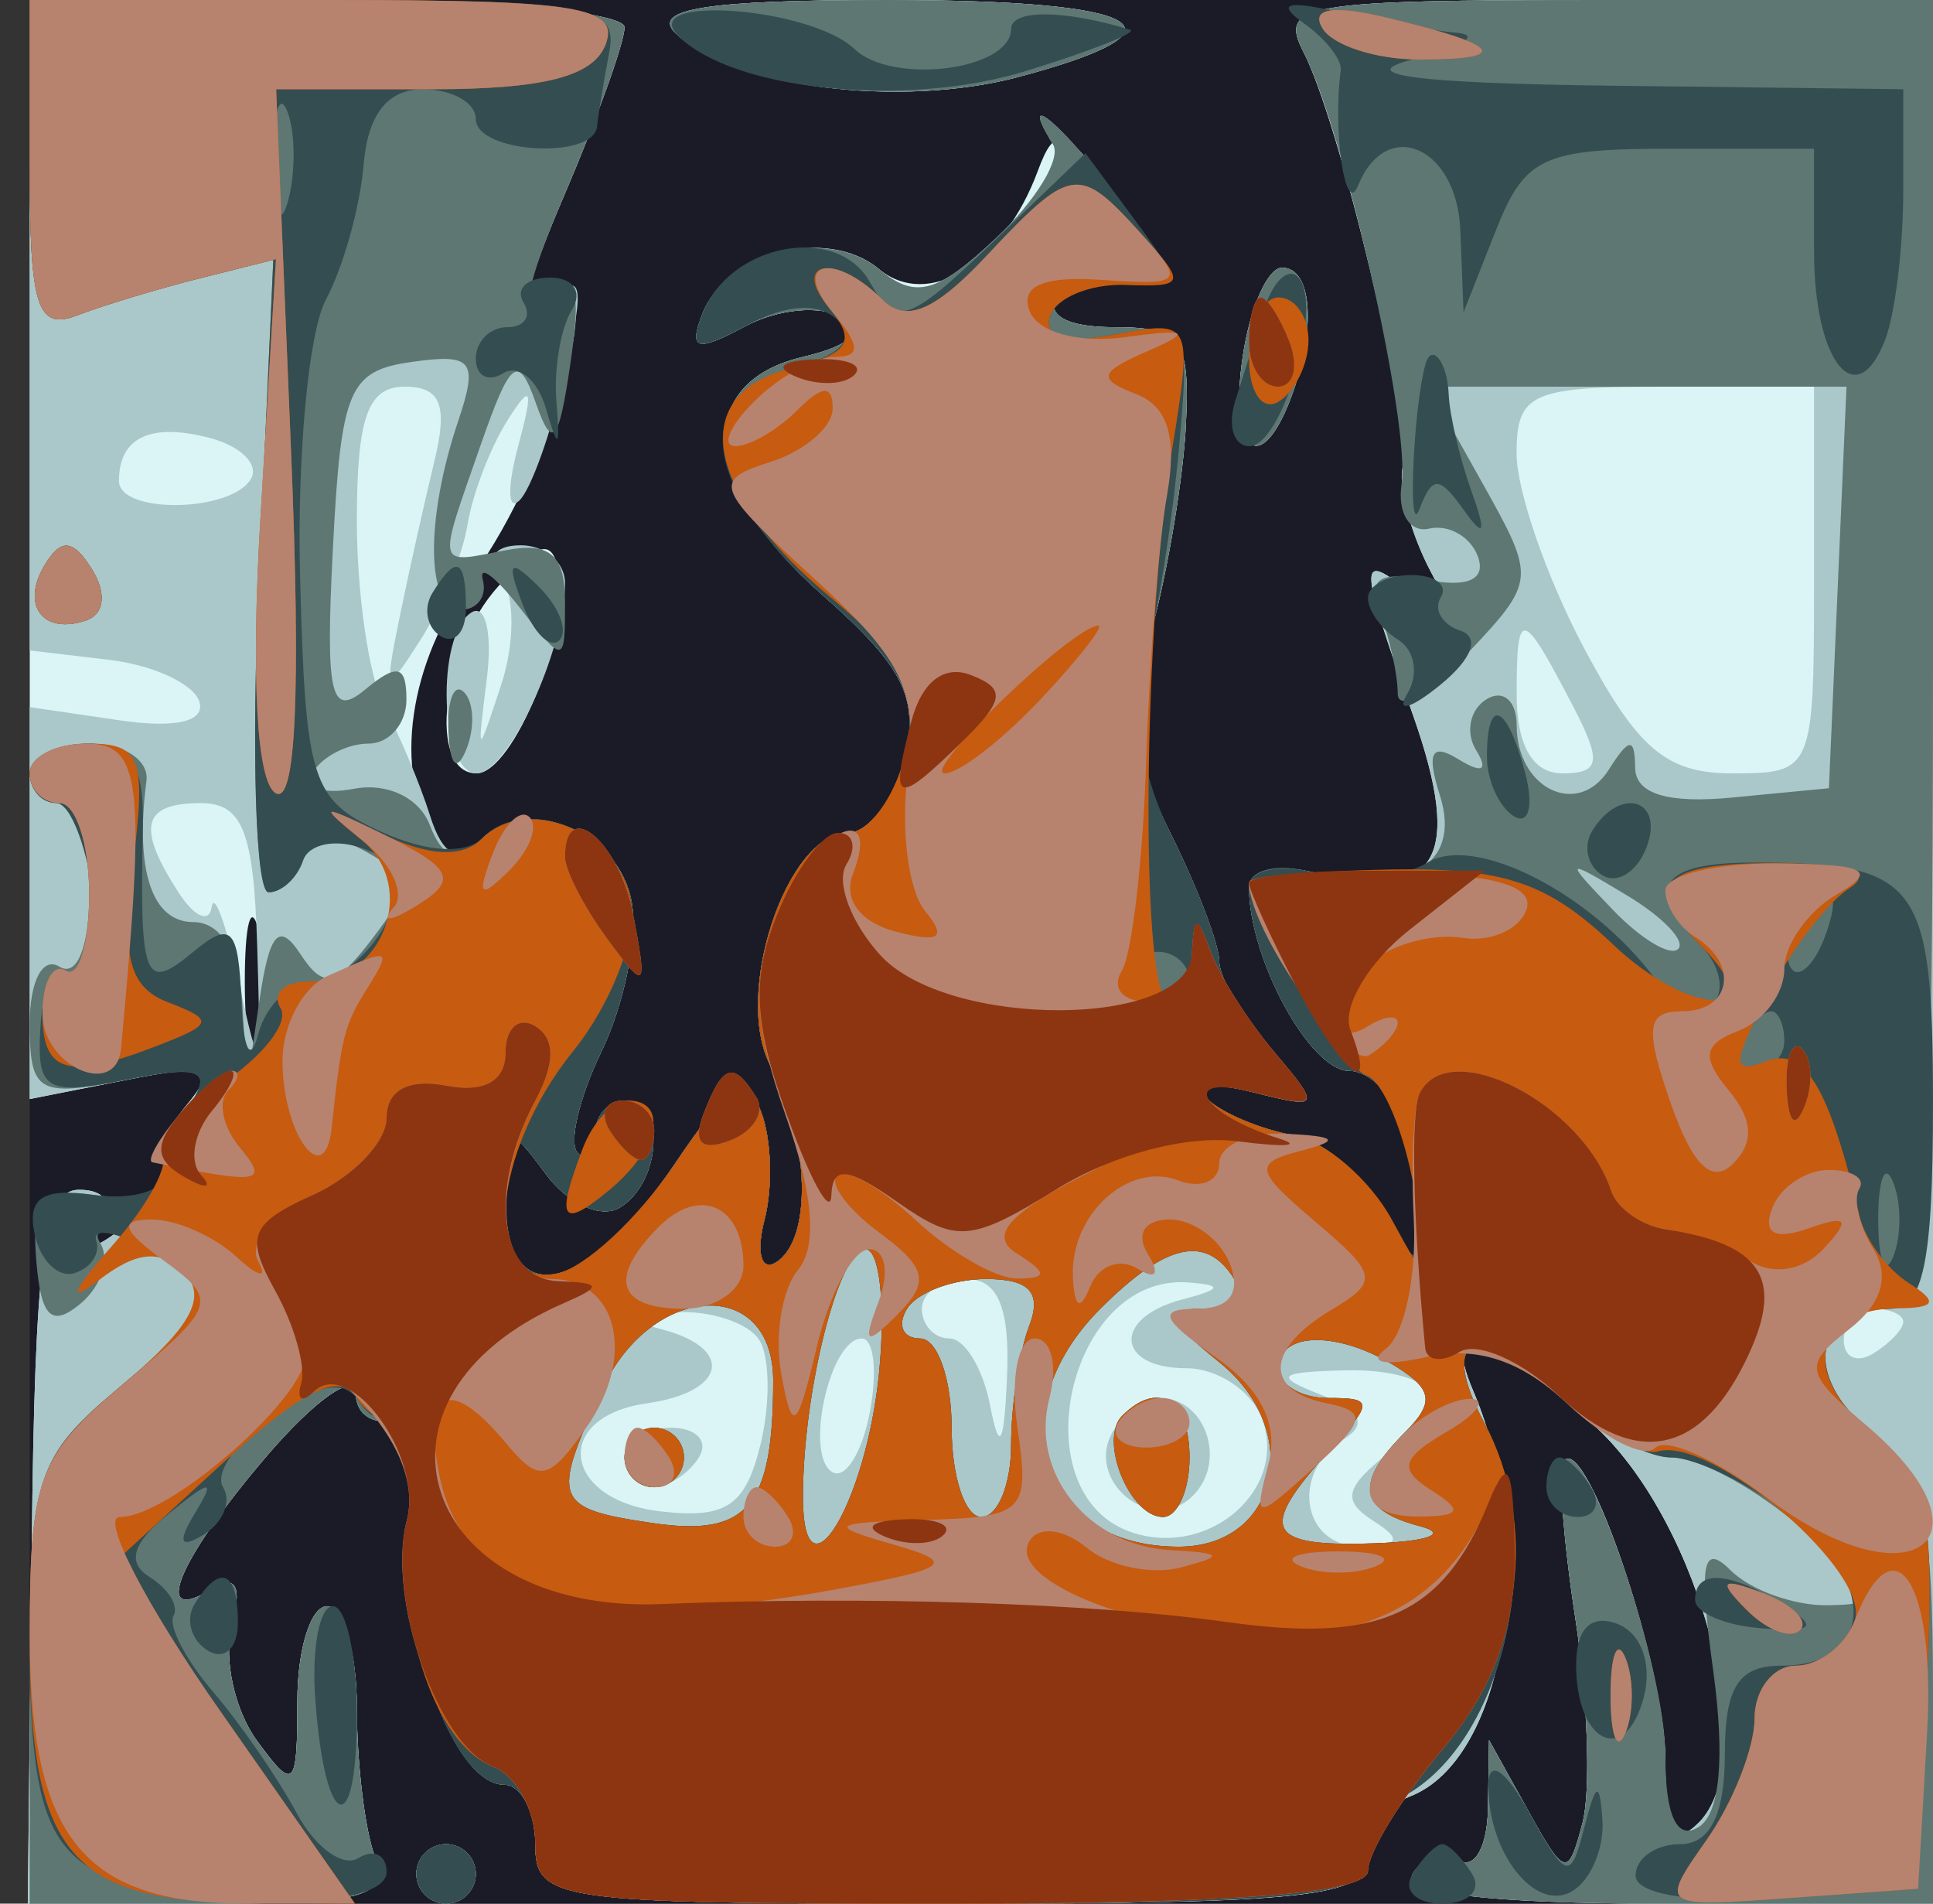 <svg width="65" height="64" viewBox="0 0 65 64" fill="none" xmlns="http://www.w3.org/2000/svg">
<rect x="0" y="0" width="65" height="64" fill="#333333" stroke="none"/>
<path fill-rule="evenodd" clip-rule="evenodd" d="M1 32V64H33H65V32V0H33H1V32Z" fill="#1B1B27"/>
<path fill-rule="evenodd" clip-rule="evenodd" d="M1 18.475V36.95L4.25 36.306C7.068 35.748 7.335 35.864 6.259 37.173C5.576 38.004 5.249 38.916 5.533 39.2C5.816 39.483 5.276 40.342 4.332 41.107C3.197 42.029 2.87 42.077 3.367 41.25C3.831 40.478 3.56 40 2.659 40C1.468 40 1.175 42.208 1.067 52L0.935 64H7.075C12.262 64 13.12 63.755 12.607 62.418C12.273 61.548 12 59.298 12 57.418C12 55.538 11.55 54 11 54C10.45 54 10 55.436 10 57.191C10 60.129 9.892 60.234 8.638 58.52C7.889 57.496 7.51 55.765 7.796 54.673C8.145 53.336 7.937 52.921 7.158 53.403C5.051 54.704 5.955 52.477 8.959 48.962C10.587 47.058 11.937 46.111 11.959 46.857C11.982 47.607 12.631 47.972 13.411 47.672C14.546 47.237 14.651 47.73 13.947 50.183C13.002 53.478 14.996 60 16.949 60C17.527 60 18 60.9 18 62C18 63.905 18.667 64 32 64C43.905 64 46 63.771 46 62.469C46 61.626 46.634 60.694 47.408 60.397C50.646 59.154 51.766 51.968 49.534 46.75C48.415 44.133 50.106 44.64 53.688 47.997C57.214 51.303 59.247 59.153 57.125 61.275C56.292 62.108 56 61.562 56 59.168C56 56.051 53.37 48.271 52.595 49.096C52.386 49.318 52.557 51.708 52.973 54.407C53.39 57.106 53.499 60.199 53.216 61.28C52.732 63.132 52.625 63.108 51.387 60.873L50.071 58.5L50.035 60.809C50.016 62.079 49.581 62.859 49.069 62.543C48.557 62.226 47.856 62.425 47.51 62.984C47.102 63.644 50.059 64 55.941 64H65V32V0H53.965C43.778 0 42.999 0.135 43.833 1.75C45.064 4.137 47.46 14.209 47.16 15.739C47.027 16.42 47.46 17.995 48.122 19.239C49.216 21.29 49.173 21.373 47.664 20.128C45.625 18.446 45.617 18.664 47.519 24.054C49.225 28.89 48.315 30.368 44.258 29.35C42.995 29.033 42 29.243 42 29.826C42 32.227 44.053 36 45.359 36C46.133 36 47.038 37.013 47.37 38.25C48.398 42.089 48.032 43.621 46.71 41.009C46.017 39.639 44.561 38.358 43.475 38.162C42.389 37.966 41.098 37.425 40.606 36.959C40.112 36.491 40.784 36.381 42.106 36.713C44.423 37.295 44.444 37.25 42.75 35.328C41.788 34.236 41 32.885 41 32.325C41 31.765 40.268 29.84 39.374 28.047C38.099 25.491 37.961 24 38.736 21.143C39.28 19.14 39.794 16.038 39.879 14.25C40.014 11.385 39.727 11 37.457 11C35.857 11 35.136 10.588 35.554 9.913C35.923 9.315 37.053 9.042 38.064 9.307C39.732 9.743 39.702 9.516 37.737 6.858C35.812 4.255 35.496 4.131 34.897 5.749C33.739 8.88 31.222 10.429 29.548 9.04C27.817 7.604 24.415 8.476 23.615 10.561C23.152 11.767 23.421 11.845 25.043 10.977C26.142 10.389 27.59 10.247 28.261 10.661C29.067 11.16 28.638 11.613 26.99 12.002C23.276 12.878 23.571 16.416 27.658 20.004C30.38 22.395 30.92 23.47 30.413 25.489C30.067 26.87 29.212 28 28.513 28C26.446 28 24.639 33.458 25.916 35.844C27.236 38.309 27.326 41.68 26.093 42.442C25.595 42.751 25.42 42.109 25.706 41.016C25.992 39.924 25.942 38.292 25.597 37.391C25.09 36.072 24.525 36.409 22.699 39.119C19.718 43.542 17 44.144 17 40.382C17 37.818 17.098 37.751 18.348 39.462C19.09 40.476 20.215 40.985 20.848 40.594C22.262 39.72 22.377 37 21 37C20.45 37 20 37.525 20 38.167C20 38.808 19.742 39.075 19.426 38.76C19.111 38.444 19.471 36.907 20.228 35.343C20.984 33.779 21.442 31.533 21.245 30.352C20.853 27.994 17.734 26.666 16.197 28.203C15.569 28.831 15.008 28.822 14.609 28.176C13.214 25.919 13.736 22.275 15.87 19.39C18.642 15.64 20.646 8.219 18.378 10.101C17.376 10.933 17.554 9.873 18.974 6.561C20.088 3.961 21 1.421 21 0.917C21 0.413 16.5 0 11 0H1V18.475ZM22.707 1.107C24.522 2.922 30.24 3.655 34.25 2.586C40.286 0.978 38.604 0 29.8 0C23.803 0 21.898 0.298 22.707 1.107ZM41.787 12C41.321 15.17 42.367 16.093 43.393 13.418C44.272 11.127 44.138 9 43.113 9C42.626 9 42.029 10.35 41.787 12ZM16.75 19.718C14.85 21.823 14.368 26 16.025 26C17.257 26 19.198 21.24 18.79 19.218C18.563 18.09 18.122 18.198 16.75 19.718ZM8.689 34.75C8.438 35.712 8.232 34.925 8.232 33C8.232 31.075 8.438 30.288 8.689 31.25C8.941 32.212 8.941 33.788 8.689 34.75ZM14 63C14 63.55 14.45 64 15 64C15.55 64 16 63.55 16 63C16 62.45 15.55 62 15 62C14.45 62 14 62.45 14 63Z" fill="#DBF5F6"/>
<path fill-rule="evenodd" clip-rule="evenodd" d="M1 10.934V21.867L3.673 22.184C5.143 22.358 6.505 22.986 6.7 23.581C6.921 24.256 5.918 24.495 4.027 24.217L1 23.773V30.362V36.95L4.25 36.306C7.068 35.748 7.335 35.864 6.259 37.173C5.576 38.004 5.249 38.916 5.533 39.2C5.816 39.483 5.276 40.342 4.332 41.107C3.197 42.029 2.87 42.077 3.367 41.25C3.831 40.478 3.56 40 2.659 40C1.468 40 1.175 42.208 1.067 52L0.935 64H7.075C12.262 64 13.12 63.755 12.607 62.418C12.273 61.548 12 59.298 12 57.418C12 55.538 11.55 54 11 54C10.45 54 10 55.436 10 57.191C10 60.129 9.892 60.234 8.638 58.52C7.889 57.496 7.51 55.765 7.796 54.673C8.145 53.336 7.937 52.921 7.158 53.403C5.051 54.704 5.955 52.477 8.959 48.962C10.587 47.058 11.937 46.111 11.959 46.857C11.982 47.607 12.631 47.972 13.411 47.672C14.546 47.237 14.651 47.73 13.947 50.183C13.002 53.478 14.996 60 16.949 60C17.527 60 18 60.9 18 62C18 63.905 18.667 64 32 64C43.905 64 46 63.771 46 62.469C46 61.626 46.634 60.694 47.408 60.397C50.646 59.154 51.766 51.968 49.534 46.75C48.415 44.133 50.106 44.64 53.688 47.997C57.214 51.303 59.247 59.153 57.125 61.275C56.292 62.108 56 61.562 56 59.168C56 56.051 53.37 48.271 52.595 49.096C52.386 49.318 52.557 51.708 52.973 54.407C53.39 57.106 53.499 60.199 53.216 61.28C52.732 63.132 52.625 63.108 51.387 60.873L50.071 58.5L50.035 60.809C50.016 62.079 49.581 62.859 49.069 62.543C48.557 62.226 47.856 62.425 47.51 62.984C47.102 63.644 50.059 64 55.941 64H65V32V0H53.965C43.778 0 42.999 0.135 43.833 1.75C45.064 4.137 47.46 14.209 47.16 15.739C47.027 16.42 47.46 17.995 48.122 19.239C49.216 21.29 49.173 21.373 47.664 20.128C45.625 18.446 45.617 18.664 47.519 24.054C49.225 28.89 48.315 30.368 44.258 29.35C42.995 29.033 42 29.243 42 29.826C42 32.227 44.053 36 45.359 36C46.133 36 47.038 37.013 47.37 38.25C48.398 42.089 48.032 43.621 46.71 41.009C46.017 39.639 44.561 38.358 43.475 38.162C42.389 37.966 41.098 37.425 40.606 36.959C40.112 36.491 40.784 36.381 42.106 36.713C44.423 37.295 44.444 37.25 42.75 35.328C41.788 34.236 41 32.885 41 32.325C41 31.765 40.268 29.84 39.374 28.047C38.099 25.491 37.961 24 38.736 21.143C39.28 19.14 39.794 16.038 39.879 14.25C40.014 11.385 39.727 11 37.457 11C35.857 11 35.136 10.588 35.554 9.913C35.923 9.315 37.053 9.042 38.064 9.307C39.74 9.745 39.714 9.532 37.763 6.894C35.812 4.254 34.148 2.813 35.41 4.855C35.701 5.325 34.84 6.741 33.498 8.001C31.513 9.867 30.783 10.065 29.577 9.064C27.822 7.607 24.421 8.461 23.615 10.561C23.152 11.767 23.421 11.845 25.043 10.977C26.142 10.389 27.59 10.247 28.261 10.661C29.067 11.16 28.638 11.613 26.99 12.002C23.276 12.878 23.571 16.416 27.658 20.004C30.38 22.395 30.92 23.47 30.413 25.489C30.067 26.87 29.212 28 28.513 28C26.446 28 24.639 33.458 25.916 35.844C27.236 38.309 27.326 41.68 26.093 42.442C25.595 42.751 25.42 42.109 25.706 41.016C25.992 39.924 25.942 38.292 25.597 37.391C25.09 36.072 24.525 36.409 22.699 39.119C19.718 43.542 17 44.144 17 40.382C17 37.818 17.098 37.751 18.348 39.462C19.09 40.476 20.215 40.985 20.848 40.594C22.262 39.72 22.377 37 21 37C20.45 37 20 37.525 20 38.167C20 38.808 19.742 39.075 19.426 38.76C19.111 38.444 19.471 36.907 20.228 35.343C20.984 33.779 21.442 31.533 21.245 30.352C20.843 27.938 17.721 26.679 16.117 28.283C15.382 29.018 14.883 28.758 14.46 27.417C14.127 26.363 13.437 24.719 12.927 23.764C12.417 22.809 12 19.996 12 17.514C12 14.033 12.368 13 13.608 13C14.82 13 15.067 13.617 14.608 15.5C14.274 16.875 13.747 19.237 13.437 20.75C12.917 23.29 12.971 23.347 14.147 21.5C14.848 20.4 15.556 18.664 15.72 17.643C15.885 16.622 16.487 15.047 17.058 14.143C17.874 12.851 17.952 13.034 17.424 15C17.054 16.375 17.072 17.198 17.463 16.829C17.855 16.46 18.543 14.528 18.992 12.536C19.687 9.454 19.595 9.091 18.378 10.101C17.376 10.933 17.554 9.873 18.974 6.561C20.088 3.961 21 1.421 21 0.917C21 0.413 16.5 0 11 0H1V10.934ZM22.707 1.107C24.522 2.922 30.24 3.655 34.25 2.586C40.286 0.978 38.604 0 29.8 0C23.803 0 21.898 0.298 22.707 1.107ZM41.787 12C41.321 15.17 42.367 16.093 43.393 13.418C44.272 11.127 44.138 9 43.113 9C42.626 9 42.029 10.35 41.787 12ZM61 19.5C61 25.925 60.968 26 58.248 26C56.031 26 55.06 25.175 53.246 21.75C52.007 19.413 50.996 16.488 50.997 15.25C51 13.217 51.482 13 56 13H61V19.5ZM8.43 16.114C7.736 17.237 4 17.282 4 16.167C4 14.706 5.06 14.203 7.047 14.722C8.109 15 8.731 15.626 8.43 16.114ZM16.857 19.417C17.311 20.012 17.312 21.625 16.86 23C16.04 25.491 16.038 25.49 16.374 22.78C16.559 21.284 16.326 20.298 15.856 20.589C14.643 21.338 14.789 26 16.025 26C17.077 26 19 21.865 19 19.602C19 18.904 18.332 18.333 17.516 18.333C16.609 18.333 16.353 18.755 16.857 19.417ZM52.9 23.75C53.87 25.615 53.807 26 52.535 26C51.539 26 51 25.064 51 23.333C51 20.402 51.178 20.441 52.9 23.75ZM8.647 31.751C8.784 36.188 8.743 36.27 8.028 33C7.608 31.075 7.197 29.95 7.116 30.5C7.036 31.05 6.533 30.825 6 30C4.581 27.804 4.782 27 6.75 27.001C8.15 27.001 8.529 27.951 8.647 31.751ZM33.864 46.25C33.765 48.6 33.608 48.877 33.294 47.25C33.056 46.013 32.442 45 31.93 45C31.419 45 31 44.55 31 44C31 43.45 31.675 43 32.5 43C33.554 43 33.959 43.967 33.864 46.25ZM39.75 43.689C37.407 44.301 37.513 46 39.893 46C40.934 46 42.076 46.755 42.43 47.678C43.331 50.027 40.717 52.362 38.112 51.535C34.254 50.311 35.892 42.812 39.95 43.116C41.14 43.205 41.094 43.338 39.75 43.689ZM25.535 45.057C25.894 45.638 25.905 47.241 25.559 48.62C25.052 50.64 24.404 51.065 22.215 50.813C18.903 50.431 18.545 47.636 21.75 47.18C24.425 46.801 24.719 45.335 22.25 44.689C20.899 44.336 20.999 44.206 22.691 44.116C23.896 44.052 25.176 44.476 25.535 45.057ZM64 44.441C64 44.684 63.55 45.16 63 45.5C62.45 45.84 62 45.641 62 45.059C62 44.477 62.45 44 63 44C63.55 44 64 44.198 64 44.441ZM29.247 47.488C28.985 48.857 28.415 49.756 27.98 49.487C27.037 48.905 27.906 45 28.978 45C29.388 45 29.509 46.12 29.247 47.488ZM48 46.878C48 47.36 47.304 48.333 46.453 49.039C45.217 50.065 45.166 50.489 46.203 51.146C47.168 51.759 47.052 51.973 45.75 51.985C43.773 52.002 43.38 49.502 45.184 48.387C45.997 47.884 45.763 47.418 44.434 46.898C42.811 46.262 42.942 46.129 45.25 46.07C46.763 46.032 48 46.395 48 46.878ZM37.446 48.087C36.416 49.755 38.733 51.667 40.113 50.287C41.267 49.133 40.545 47 39 47C38.515 47 37.816 47.489 37.446 48.087ZM21 49C21 49.55 21.423 50 21.941 50C22.459 50 23.16 49.55 23.5 49C23.84 48.45 23.416 48 22.559 48C21.702 48 21 48.45 21 49ZM14 63C14 63.55 14.45 64 15 64C15.55 64 16 63.55 16 63C16 62.45 15.55 62 15 62C14.45 62 14 62.45 14 63Z" fill="#AAC8CA"/>
<path fill-rule="evenodd" clip-rule="evenodd" d="M1 5.607C1 10.325 1.252 11.117 2.593 10.603C3.469 10.267 5.312 9.709 6.688 9.364L9.19 8.736L8.71 19.368C8.447 25.216 8.591 30 9.032 30C9.473 30 10.007 29.478 10.22 28.84C10.483 28.05 11.151 27.985 12.313 28.636C13.842 29.491 13.864 29.795 12.529 31.545C11.285 33.177 10.883 33.264 10.102 32.076C9.388 30.989 9.064 31.344 8.733 33.576L8.3 36.5L8.15 33.75C8.057 32.039 7.433 31 6.5 31C5.109 31 4.534 29.266 4.925 26.25C5.015 25.563 4.168 25 3.044 25C1.92 25 1 25.45 1 26C1 26.55 1.45 27 2 27C2.55 27 3 28.377 3 30.059C3 31.844 2.583 32.861 2 32.5C1.434 32.15 1 32.981 1 34.416C1 36.726 1.279 36.894 4.155 36.319C6.712 35.808 7.142 35.955 6.421 37.094C5.931 37.867 5.519 38.95 5.504 39.5C5.49 40.05 4.473 40.36 3.245 40.188C1.403 39.931 1.049 40.316 1.22 42.383C1.378 44.292 1.731 44.638 2.703 43.832C3.404 43.25 3.704 42.329 3.368 41.787C3.033 41.244 3.713 41.311 4.879 41.935C7.618 43.401 7.572 43.648 4 46.653C1.164 49.04 1 49.582 1 56.589V64H7.107C12.265 64 13.12 63.754 12.607 62.418C12.273 61.548 12 59.298 12 57.418C12 55.538 11.55 54 11 54C10.45 54 10 55.436 10 57.191C10 60.129 9.892 60.234 8.638 58.52C7.889 57.496 7.51 55.765 7.796 54.673C8.145 53.336 7.937 52.921 7.158 53.403C5.051 54.704 5.955 52.477 8.959 48.962C10.587 47.058 11.937 46.111 11.959 46.857C11.982 47.607 12.631 47.972 13.411 47.672C14.546 47.237 14.651 47.73 13.947 50.183C13.002 53.478 14.996 60 16.949 60C17.527 60 18 60.9 18 62C18 63.905 18.667 64 32 64C43.565 64 46 63.748 46 62.55C46 61.752 46.609 60.74 47.354 60.3C50.684 58.333 52.031 51.794 49.919 47.849C48.336 44.89 49.657 44.329 52.318 46.829C53.589 48.023 55.362 49 56.259 49C57.155 49 59.151 50.111 60.694 51.468C63.252 53.719 63.319 53.94 61.45 53.968C60.323 53.986 58.856 53.456 58.19 52.79C57.244 51.844 57.117 52.578 57.608 56.159C58.011 59.096 57.835 60.984 57.118 61.427C56.386 61.879 56 61.05 56 59.027C56 56.015 53.351 48.291 52.595 49.096C52.386 49.318 52.557 51.708 52.973 54.407C53.39 57.106 53.499 60.199 53.216 61.28C52.732 63.132 52.625 63.108 51.387 60.873L50.071 58.5L50.035 60.809C50.016 62.079 49.581 62.859 49.069 62.543C48.557 62.226 47.856 62.425 47.51 62.984C47.102 63.644 50.059 64 55.941 64H65V56.91C65 50.853 64.686 49.566 62.841 48.072C60.606 46.262 61.005 44 63.559 44C64.77 44 65 40.488 65 22V0H53.965C43.778 0 42.999 0.135 43.833 1.75C45.189 4.379 47.431 14.251 47.131 16.272C46.985 17.247 47.403 17.922 48.058 17.772C48.714 17.622 49.45 18.043 49.694 18.706C49.979 19.481 49.366 19.763 47.977 19.496C46.354 19.183 45.964 19.463 46.408 20.622C46.734 21.47 47 22.68 47 23.311C47 23.942 48.051 23.342 49.336 21.979C51.646 19.527 51.652 19.465 49.853 16.25L48.034 13H55.063H62.091L61.796 19.75L61.5 26.5L58.25 26.813C56.079 27.023 54.995 26.691 54.985 25.813C54.973 24.777 54.785 24.791 54.096 25.878C53.061 27.513 51 26.518 51 24.382C51 23.557 50.543 23.165 49.984 23.51C49.425 23.856 49.269 24.627 49.638 25.224C50.059 25.904 49.839 26.018 49.047 25.529C48.13 24.963 47.96 25.298 48.423 26.756C49.157 29.069 47.317 30.157 44.096 29.315C42.943 29.013 42 29.24 42 29.818C42 32.226 44.051 36 45.359 36C46.133 36 47.038 37.013 47.37 38.25C48.398 42.089 48.032 43.621 46.71 41.009C46.017 39.639 44.561 38.358 43.475 38.162C42.389 37.966 41.098 37.425 40.606 36.959C40.112 36.491 40.784 36.381 42.106 36.713C44.423 37.295 44.444 37.25 42.75 35.328C41.788 34.236 41 32.885 41 32.325C41 31.765 40.268 29.84 39.374 28.047C38.099 25.491 37.961 24 38.736 21.143C39.28 19.14 39.794 16.038 39.879 14.25C40.014 11.385 39.727 11 37.457 11C35.857 11 35.136 10.588 35.554 9.913C35.923 9.315 37.053 9.042 38.064 9.307C39.74 9.745 39.714 9.532 37.763 6.894C35.812 4.254 34.148 2.813 35.41 4.855C35.701 5.325 34.84 6.741 33.498 8.001C31.513 9.867 30.783 10.065 29.577 9.064C27.822 7.607 24.421 8.461 23.615 10.561C23.152 11.767 23.421 11.845 25.043 10.977C26.142 10.389 27.59 10.247 28.261 10.661C29.067 11.16 28.638 11.613 26.99 12.002C23.276 12.878 23.571 16.416 27.658 20.004C30.38 22.395 30.92 23.47 30.413 25.489C30.067 26.87 29.212 28 28.513 28C26.446 28 24.639 33.458 25.916 35.844C27.236 38.309 27.326 41.68 26.093 42.442C25.595 42.751 25.42 42.109 25.706 41.016C25.992 39.924 25.942 38.292 25.597 37.391C25.09 36.072 24.525 36.409 22.699 39.119C19.718 43.542 17 44.144 17 40.382C17 37.818 17.098 37.751 18.348 39.462C19.09 40.476 20.215 40.985 20.848 40.594C22.262 39.72 22.377 37 21 37C20.45 37 20 37.525 20 38.167C20 38.808 19.742 39.075 19.426 38.76C19.111 38.444 19.471 36.907 20.228 35.343C20.984 33.779 21.442 31.533 21.245 30.352C20.843 27.938 17.721 26.679 16.117 28.283C15.382 29.018 14.882 28.855 14.454 27.74C14.1 26.818 13.02 26.304 11.894 26.52C10.823 26.727 10.21 26.469 10.532 25.948C10.854 25.426 11.691 25 12.392 25C13.093 25 13.667 24.332 13.667 23.516C13.667 22.363 13.357 22.289 12.278 23.184C11.116 24.149 10.94 23.374 11.195 18.418C11.47 13.077 11.729 12.468 13.843 12.168C15.899 11.877 16.091 12.122 15.403 14.168C14.286 17.493 14.332 20.5 15.5 20.5C16.05 20.5 16.381 20.05 16.236 19.5C16.09 18.95 16.653 19.374 17.486 20.441C18.971 22.346 19 22.342 19 20.249C19 18.653 18.495 18.212 17 18.5C14.644 18.954 14.695 19.172 16.167 14.95C17.168 12.078 17.431 11.879 18.017 13.549C18.573 15.134 18.788 14.896 19.173 12.272C19.558 9.65 19.395 9.258 18.297 10.169C17.435 10.884 17.68 9.58 18.974 6.561C20.088 3.961 21 1.421 21 0.917C21 0.413 16.5 0 11 0H1V5.607ZM22.707 1.107C24.522 2.922 30.24 3.655 34.25 2.586C40.286 0.978 38.604 0 29.8 0C23.803 0 21.898 0.298 22.707 1.107ZM41.787 12C41.321 15.17 42.367 16.093 43.393 13.418C44.272 11.127 44.138 9 43.113 9C42.626 9 42.029 10.35 41.787 12ZM1.525 18.96C0.677 20.332 1.428 21.362 2.905 20.854C3.511 20.646 3.588 19.94 3.093 19.143C2.468 18.137 2.063 18.09 1.525 18.96ZM15.079 24.583C15.127 25.748 15.364 25.985 15.683 25.188C15.972 24.466 15.936 23.603 15.604 23.271C15.272 22.939 15.036 23.529 15.079 24.583ZM56.431 31.903C56.168 32.166 55.176 31.57 54.226 30.579C52.577 28.857 52.598 28.835 54.705 30.1C55.917 30.829 56.694 31.64 56.431 31.903ZM29.564 46.116C29.138 50.542 27 54.051 27 50.325C27 46.779 28.209 42 29.105 42C29.576 42 29.782 43.852 29.564 46.116ZM41.5 43C41.84 43.55 41.367 44 40.448 44C39.097 44 39.206 44.346 41.016 45.812C43.863 48.117 42.994 52 39.633 52C34.995 52 33.511 47.489 37 44C39.212 41.788 40.565 41.487 41.5 43ZM34.607 44.582C34.273 45.452 34 47.252 34 48.582C34 49.912 33.55 51 33 51C32.45 51 32 49.65 32 48C32 46.35 31.523 45 30.941 45C30.359 45 30.16 44.55 30.5 44C30.84 43.45 32.04 43 33.166 43C34.623 43 35.039 43.457 34.607 44.582ZM26 46.418C26 50.65 25.137 51.674 21.962 51.208C18.614 50.716 18.512 50.449 20.25 46.707C21.921 43.109 26 42.904 26 46.418ZM46.992 45.974C48.18 46.725 48.23 47.17 47.242 48.158C45.538 49.862 45.685 50.771 47.75 51.311C48.712 51.562 48.038 51.82 46.25 51.884C42.579 52.015 42.283 51.449 44.655 48.829C46.195 47.127 46.195 47 44.655 47C43.745 47 43 46.55 43 46C43 44.746 45.029 44.733 46.992 45.974ZM37.736 47.598C36.934 48.399 37.983 51 39.107 51C39.598 51 40 50.1 40 49C40 47.051 38.939 46.394 37.736 47.598ZM21 49C21 49.55 21.45 50 22 50C22.55 50 23 49.55 23 49C23 48.45 22.55 48 22 48C21.45 48 21 48.45 21 49ZM14 63C14 63.55 14.45 64 15 64C15.55 64 16 63.55 16 63C16 62.45 15.55 62 15 62C14.45 62 14 62.45 14 63Z" fill="#5E7773"/>
<path fill-rule="evenodd" clip-rule="evenodd" d="M1 5.607C1 10.325 1.252 11.117 2.593 10.603C3.469 10.267 5.312 9.709 6.688 9.364L9.19 8.736L8.71 19.368C8.447 25.216 8.591 30 9.032 30C9.473 30 9.992 29.524 10.186 28.943C10.38 28.361 11.309 28.181 12.251 28.543C13.587 29.056 13.74 29.617 12.947 31.1C12.387 32.145 11.303 33 10.538 33C9.773 33 8.941 33.788 8.689 34.75C8.42 35.779 8.184 35.316 8.116 33.628C8.018 31.192 7.772 30.945 6.5 32C4.852 33.368 4.697 32.978 4.804 27.75C4.847 25.68 4.383 25 2.93 25C1.869 25 1 25.45 1 26C1 26.55 1.401 27 1.891 27C2.38 27 2.962 28.553 3.184 30.451C3.455 32.77 3.245 33.618 2.543 33.037C1.873 32.481 1.449 33.018 1.359 34.539C1.232 36.663 1.531 36.844 4.264 36.297C6.723 35.805 7.139 35.959 6.421 37.094C5.931 37.867 5.519 38.95 5.504 39.5C5.49 40.05 4.431 40.352 3.151 40.172C1.434 39.93 0.912 40.272 1.162 41.475C1.348 42.372 1.95 42.969 2.5 42.803C3.05 42.636 3.381 42.143 3.236 41.707C3.09 41.271 3.878 41.399 4.986 41.992C7.609 43.396 7.552 43.665 4 46.653C1.275 48.946 1 49.733 1 55.229C1 59.819 1.423 61.6 2.75 62.608C4.836 64.191 13 64.457 13 62.941C13 62.359 12.573 62.146 12.05 62.469C11.528 62.792 10.593 62.108 9.973 60.949C9.352 59.79 8.092 57.963 7.172 56.888C6.253 55.814 5.651 54.663 5.835 54.329C6.02 53.996 5.661 53.409 5.038 53.024C4.257 52.541 4.445 51.886 5.645 50.912C7.127 49.708 7.259 49.707 6.537 50.905C5.959 51.865 6.061 52.08 6.862 51.585C7.506 51.187 7.793 50.474 7.5 49.999C7.206 49.525 7.964 48.438 9.184 47.584C10.741 46.493 11.606 46.362 12.089 47.144C12.467 47.756 13.248 47.965 13.824 47.609C14.539 47.167 14.586 47.956 13.972 50.099C13.003 53.477 14.964 60 16.949 60C17.527 60 18 60.9 18 62C18 63.905 18.667 64 32 64C43.565 64 46 63.748 46 62.55C46 61.752 46.609 60.74 47.354 60.3C50.684 58.333 52.031 51.794 49.919 47.849C48.336 44.89 49.657 44.329 52.318 46.829C53.589 48.023 55.327 49 56.18 49C57.032 49 58.895 49.917 60.32 51.037C63.174 53.282 62.94 56 59.893 56C58.456 56 58 56.723 58 59C58 61 57.5 62 56.5 62C55.675 62 55 62.475 55 63.055C55 63.689 56.893 63.988 59.75 63.805L64.5 63.5L64.797 56.698C65.059 50.693 64.835 49.687 62.888 48.11C60.612 46.267 60.982 44 63.559 44C64.674 44 65 42.442 65 37.107C65 29.627 64.53 29 58.918 29C55.807 29 55.267 29.867 57.183 31.783C57.834 32.434 58.022 33.311 57.602 33.732C57.181 34.153 56.311 33.789 55.668 32.923C53.525 30.037 49.584 28.021 47.999 29.001C47.184 29.505 45.5 29.662 44.258 29.35C42.995 29.033 42 29.243 42 29.826C42 32.227 44.053 36 45.359 36C46.133 36 47.038 37.013 47.37 38.25C48.398 42.089 48.032 43.621 46.71 41.009C46.017 39.639 44.561 38.358 43.475 38.162C42.389 37.966 41.098 37.425 40.606 36.959C40.112 36.491 40.784 36.381 42.106 36.713C44.423 37.295 44.444 37.25 42.75 35.328C41.788 34.236 41 32.885 41 32.325C41 31.765 40.282 29.867 39.403 28.107C38.367 26.03 38.058 23.957 38.523 22.203C38.917 20.716 39.419 17.533 39.639 15.13C40.026 10.904 39.954 10.776 37.48 11.249C35.854 11.559 35.063 11.33 35.312 10.619C35.527 10.004 36.629 9.531 37.762 9.57C39.724 9.636 39.743 9.533 38.161 7.396L36.5 5.152L33.353 8.172C30.531 10.881 30.108 11.016 29.25 9.482C28.139 7.497 24.525 8.189 23.615 10.561C23.146 11.783 23.415 11.849 25.13 10.93C26.471 10.213 27.559 10.159 28.181 10.781C28.802 11.402 28.25 11.971 26.636 12.377C23.151 13.251 23.61 16.451 27.741 20.078C30.386 22.4 30.918 23.477 30.413 25.489C30.067 26.87 29.212 28 28.513 28C26.446 28 24.639 33.458 25.916 35.844C27.236 38.309 27.326 41.68 26.093 42.442C25.595 42.751 25.42 42.109 25.706 41.016C25.992 39.924 25.942 38.292 25.597 37.391C25.09 36.072 24.525 36.409 22.699 39.119C19.718 43.542 17 44.144 17 40.382C17 37.818 17.098 37.751 18.348 39.462C19.09 40.476 20.215 40.985 20.848 40.594C22.262 39.72 22.377 37 21 37C20.45 37 20 37.525 20 38.167C20 38.808 19.742 39.075 19.426 38.76C19.111 38.444 19.471 36.907 20.228 35.343C20.984 33.779 21.442 31.533 21.245 30.352C20.857 28.021 17.74 26.66 16.236 28.164C15.66 28.74 14.346 28.659 12.796 27.953C10.478 26.897 10.272 26.249 10.092 19.436C9.984 15.38 10.373 11.172 10.955 10.084C11.537 8.996 12.109 6.957 12.225 5.553C12.366 3.85 13.029 3 14.218 3C15.198 3 16 3.45 16 4C16 5.147 19.96 5.389 20.077 4.25C20.119 3.837 20.304 2.712 20.488 1.75C20.789 0.179 19.812 0 10.912 0H1V5.607ZM22.812 1.212C24.646 3.046 30.466 3.632 34.5 2.387C36.7 1.709 38.275 1.085 38 1C35.791 0.323 34 0.31 34 0.972C34 2.359 30.015 2.87 28.732 1.647C27.25 0.235 21.405 -0.195 22.812 1.212ZM43.835 0.775C44.57 1.297 45.132 2.011 45.085 2.362C44.81 4.417 45.238 7.301 45.662 6.25C46.615 3.89 48.997 4.927 49.106 7.75L49.213 10.5L50.299 7.75C51.275 5.282 51.879 5 56.193 5H61V8.441C61 12.179 62.423 13.945 63.395 11.412C63.728 10.546 64 8.298 64 6.418V3L54.25 2.882C47.612 2.801 45.457 2.52 47.5 2C49.15 1.58 49.825 1.177 49 1.105C48.175 1.032 46.375 0.715 45 0.4C43.265 0.002 42.909 0.117 43.835 0.775ZM9.693 6.731C9.439 7.704 9.215 7.15 9.195 5.5C9.175 3.85 9.382 3.054 9.656 3.731C9.93 4.408 9.947 5.758 9.693 6.731ZM17.603 10.167C17.886 10.625 17.641 11 17.059 11C16.477 11 16 11.477 16 12.059C16 12.641 16.416 12.861 16.924 12.547C17.433 12.233 18.079 12.769 18.359 13.738C18.77 15.152 18.839 15.106 18.71 13.5C18.622 12.4 18.856 11.012 19.231 10.417C19.606 9.821 19.277 9.333 18.5 9.333C17.723 9.333 17.32 9.708 17.603 10.167ZM42.524 10.357C42.236 11.261 41.789 12.675 41.531 13.5C41.274 14.325 41.49 15 42.012 15C43.131 15 44.513 10.179 43.644 9.31C43.316 8.982 42.811 9.453 42.524 10.357ZM47.931 12.25C47.523 13.73 47.334 18.154 47.722 17.137C48.161 15.986 48.394 15.986 49.215 17.137C49.916 18.118 49.989 17.939 49.475 16.5C49.083 15.4 48.74 13.938 48.714 13.25C48.673 12.178 48.139 11.495 47.931 12.25ZM1.525 18.96C0.677 20.332 1.428 21.362 2.905 20.854C3.511 20.646 3.588 19.94 3.093 19.143C2.468 18.137 2.063 18.09 1.525 18.96ZM14.543 19.931C14.226 20.443 14.35 21.098 14.817 21.387C15.284 21.676 15.667 21.257 15.667 20.456C15.667 18.77 15.351 18.623 14.543 19.931ZM17.564 20.293C17.94 21.279 18.499 21.834 18.807 21.526C19.115 21.219 18.808 20.412 18.124 19.733C17.136 18.753 17.022 18.868 17.564 20.293ZM46 20.108C46 20.534 46.457 21.165 47.016 21.51C47.575 21.856 47.714 22.67 47.324 23.319C46.935 23.969 47.427 23.841 48.418 23.037C49.505 22.153 49.777 21.426 49.103 21.201C48.49 20.997 48.196 20.493 48.45 20.081C48.704 19.67 48.257 19.333 47.456 19.333C46.655 19.333 46 19.682 46 20.108ZM50 25.441C50 26.234 50.408 27.134 50.907 27.442C51.405 27.751 51.578 27.102 51.29 26.001C50.679 23.666 50 23.371 50 25.441ZM53.543 27.931C53.226 28.443 53.378 29.115 53.879 29.425C54.38 29.735 55.048 29.316 55.364 28.494C55.986 26.874 54.483 26.409 53.543 27.931ZM61.345 31.543C61.019 32.392 60.538 32.872 60.276 32.61C60.014 32.348 60.096 31.653 60.459 31.067C61.445 29.471 62.021 29.781 61.345 31.543ZM40 33C40 33.55 39.802 34 39.559 34C39.316 34 38.84 33.55 38.5 33C38.16 32.45 38.359 32 38.941 32C39.523 32 40 32.45 40 33ZM60 35C60 35.55 59.523 36 58.941 36C58.359 36 58.16 35.55 58.5 35C58.84 34.45 59.316 34 59.559 34C59.802 34 60 34.45 60 35ZM63.662 42.25C63.385 42.938 63.158 42.375 63.158 41C63.158 39.625 63.385 39.063 63.662 39.75C63.94 40.438 63.94 41.563 63.662 42.25ZM29.564 46.116C29.138 50.542 27 54.051 27 50.325C27 46.779 28.209 42 29.105 42C29.576 42 29.782 43.852 29.564 46.116ZM41.5 43C41.84 43.55 41.367 44 40.448 44C39.097 44 39.206 44.346 41.016 45.812C43.863 48.117 42.994 52 39.633 52C34.995 52 33.511 47.489 37 44C39.212 41.788 40.565 41.487 41.5 43ZM34.607 44.582C34.273 45.452 34 47.252 34 48.582C34 49.912 33.55 51 33 51C32.45 51 32 49.65 32 48C32 46.35 31.523 45 30.941 45C30.359 45 30.16 44.55 30.5 44C30.84 43.45 32.04 43 33.166 43C34.623 43 35.039 43.457 34.607 44.582ZM26 46.418C26 50.65 25.137 51.674 21.962 51.208C18.614 50.716 18.512 50.449 20.25 46.707C21.921 43.109 26 42.904 26 46.418ZM46.992 45.974C48.18 46.725 48.23 47.17 47.242 48.158C45.538 49.862 45.685 50.771 47.75 51.311C48.712 51.562 48.038 51.82 46.25 51.884C42.579 52.015 42.283 51.449 44.655 48.829C46.195 47.127 46.195 47 44.655 47C43.745 47 43 46.55 43 46C43 44.746 45.029 44.733 46.992 45.974ZM37.736 47.598C36.934 48.399 37.983 51 39.107 51C39.598 51 40 50.1 40 49C40 47.051 38.939 46.394 37.736 47.598ZM21 49C21 49.55 21.45 50 22 50C22.55 50 23 49.55 23 49C23 48.45 22.55 48 22 48C21.45 48 21 48.45 21 49ZM52 50C52 50.55 52.477 51 53.059 51C53.641 51 53.84 50.55 53.5 50C53.16 49.45 52.684 49 52.441 49C52.198 49 52 49.45 52 50ZM6.543 53.931C6.226 54.443 6.425 55.144 6.984 55.49C7.543 55.835 8 55.416 8 54.559C8 52.802 7.4 52.544 6.543 53.931ZM57 53.787C57 54.22 58.007 54.65 59.237 54.743C60.996 54.875 61.156 54.71 59.987 53.971C58.159 52.815 57 52.744 57 53.787ZM10.598 57.072C10.906 61.523 12 61.987 12 57.667C12 55.65 11.637 54 11.193 54C10.749 54 10.481 55.382 10.598 57.072ZM53 55.972C53 58.613 54.661 59.402 55.276 57.053C55.565 55.946 55.189 54.903 54.389 54.596C53.502 54.256 53 54.753 53 55.972ZM50.051 60C50.02 62.295 51.644 64.338 52.888 63.569C53.5 63.191 53.948 62.121 53.884 61.191C53.792 59.854 53.665 59.907 53.273 61.444C52.815 63.245 52.678 63.207 51.425 60.944C50.626 59.502 50.063 59.115 50.051 60ZM14 63C14 63.55 14.45 64 15 64C15.55 64 16 63.55 16 63C16 62.45 15.55 62 15 62C14.45 62 14 62.45 14 63ZM47.5 63C47.16 63.55 47.61 64 48.5 64C49.39 64 49.84 63.55 49.5 63C49.16 62.45 48.71 62 48.5 62C48.29 62 47.84 62.45 47.5 63Z" fill="#344D51"/>
<path fill-rule="evenodd" clip-rule="evenodd" d="M1 5.607C1 10.325 1.252 11.117 2.593 10.603C3.469 10.267 5.332 9.704 6.733 9.352L9.28 8.713L8.76 17.372C8.437 22.76 8.628 26.27 9.264 26.663C9.95 27.087 10.122 23.292 9.786 15.148L9.286 3H14.536C18.28 3 19.951 2.57 20.362 1.5C20.85 0.228 19.419 0 10.969 0H1V5.607ZM44.475 0.96C44.829 1.532 46.291 2 47.726 2C50.86 2 50.498 1.521 46.666 0.601C44.808 0.154 44.054 0.278 44.475 0.96ZM33.133 8.644C31.434 10.454 30.46 10.86 29.683 10.083C28.097 8.497 26.555 8.759 27.904 10.385C28.821 11.489 28.544 11.898 26.536 12.402C23.116 13.26 23.699 16.551 27.892 20.051C30.529 22.253 30.987 23.205 30.444 25.367C30.081 26.815 29.212 28 28.513 28C26.446 28 24.639 33.458 25.916 35.844C27.236 38.309 27.326 41.68 26.093 42.442C25.595 42.751 25.42 42.109 25.706 41.016C25.992 39.924 25.942 38.292 25.597 37.391C25.09 36.072 24.525 36.409 22.699 39.119C21.451 40.971 19.658 42.635 18.715 42.816C16.163 43.308 16.507 38.764 19.282 35.327C20.538 33.772 21.413 31.533 21.226 30.352C20.854 27.992 17.736 26.664 16.192 28.208C15.556 28.844 14.392 28.785 12.857 28.037C10.825 27.048 10.728 27.075 12.156 28.237C14.079 29.8 12.894 33 10.391 33C9.561 33 9.13 33.401 9.432 33.891C9.735 34.38 8.823 35.541 7.405 36.471C5.987 37.4 5.095 38.428 5.422 38.756C5.75 39.083 5.002 40.496 3.759 41.896C2.446 43.374 2.25 43.863 3.292 43.062C4.597 42.059 5.384 41.984 6.186 42.786C6.988 43.588 6.432 44.607 4.144 46.533C1.257 48.962 1 49.672 1 55.229C1 62.259 2.37 63.918 8.219 63.968L11.938 64L7.909 58.25L3.88 52.5L7.557 49.13C10.219 46.689 11.446 46.104 12.005 47.008C12.429 47.694 13.248 47.965 13.824 47.609C14.536 47.169 14.592 47.936 13.998 50.009C12.994 53.506 14.377 58.547 16.57 59.388C17.356 59.69 18 60.851 18 61.969C18 63.914 18.595 64 32 64C41.558 64 46 63.649 46 62.894C46 62.286 47.125 60.452 48.5 58.818C51.164 55.651 51.735 51.242 49.919 47.849C48.324 44.869 49.664 44.336 52.367 46.875C53.664 48.094 55.184 48.958 55.743 48.796C57.578 48.262 62.97 52.915 62.36 54.505C62.044 55.327 61.159 56 60.393 56C59.627 56 59 56.8 59 57.777C59 58.755 58.28 60.583 57.4 61.84C55.799 64.124 55.8 64.125 60.15 63.812L64.5 63.5L64.797 56.698C65.059 50.693 64.835 49.687 62.888 48.11C60.522 46.194 61.01 44.01 63.809 43.985C65.099 43.973 65.188 43.772 64.184 43.135C63.459 42.675 62.718 41.67 62.536 40.9C61.508 36.549 60.689 35.182 59.406 35.674C58.224 36.128 58.229 35.786 59.439 33.455C60.225 31.939 61.461 30.324 62.184 29.865C63.024 29.333 62.143 29.025 59.75 29.015C55.861 28.999 55.158 29.758 57.183 31.783C59.659 34.259 56.847 34.229 54.24 31.752C52.039 29.661 50.566 29.166 46.75 29.233C44.138 29.279 42 29.493 42 29.708C42 30.82 45.095 35.866 45.956 36.16C46.505 36.347 47.226 38.075 47.558 40C48.143 43.399 48.122 43.428 46.805 41.009C46.06 39.639 44.561 38.358 43.475 38.162C42.389 37.966 41.098 37.425 40.606 36.959C40.112 36.491 40.784 36.381 42.106 36.713C44.374 37.282 44.414 37.213 42.88 35.407C41.99 34.358 41.013 32.825 40.709 32C40.284 30.842 40.14 30.912 40.079 32.309C40.036 33.304 39.663 33.909 39.25 33.653C38.335 33.086 38.44 21.142 39.413 15.122C40.109 10.812 40.08 10.752 37.52 11.241C35.861 11.558 35.062 11.333 35.312 10.619C35.527 10.004 36.67 9.536 37.852 9.579C39.872 9.654 39.902 9.549 38.346 7.829C36.266 5.532 36.018 5.57 33.133 8.644ZM42 12.059C42 13.191 42.45 13.84 43 13.5C43.55 13.16 44 12.234 44 11.441C44 10.648 43.55 10 43 10C42.45 10 42 10.927 42 12.059ZM1.525 18.96C0.677 20.332 1.428 21.362 2.905 20.854C3.511 20.646 3.588 19.94 3.093 19.143C2.468 18.137 2.063 18.09 1.525 18.96ZM1 26C1 26.55 1.45 27 2 27C2.55 27 3 28.377 3 30.059C3 31.741 2.646 32.9 2.214 32.632C1.782 32.365 1.429 33.014 1.429 34.073C1.429 36.111 2.291 36.333 5.427 35.105C7.163 34.424 7.186 34.286 5.662 33.701C4.332 33.19 4.078 32.19 4.476 29.026C4.918 25.503 4.733 25 2.991 25C1.896 25 1 25.45 1 26ZM19.607 38.582C18.668 41.028 18.872 41.351 20.5 40C22.162 38.62 22.49 37 21.107 37C20.616 37 19.941 37.712 19.607 38.582ZM29.564 46.116C29.138 50.542 27 54.051 27 50.325C27 46.779 28.209 42 29.105 42C29.576 42 29.782 43.852 29.564 46.116ZM41.5 43C41.84 43.55 41.367 44 40.448 44C39.097 44 39.206 44.346 41.016 45.812C43.863 48.117 42.994 52 39.633 52C34.995 52 33.511 47.489 37 44C39.212 41.788 40.565 41.487 41.5 43ZM34.607 44.582C34.273 45.452 34 47.252 34 48.582C34 49.912 33.55 51 33 51C32.45 51 32 49.65 32 48C32 46.35 31.523 45 30.941 45C30.359 45 30.16 44.55 30.5 44C30.84 43.45 32.04 43 33.166 43C34.623 43 35.039 43.457 34.607 44.582ZM26 46.418C26 50.65 25.137 51.674 21.962 51.208C18.614 50.716 18.512 50.449 20.25 46.707C21.921 43.109 26 42.904 26 46.418ZM46.992 45.974C48.18 46.725 48.23 47.17 47.242 48.158C45.538 49.862 45.685 50.771 47.75 51.311C48.712 51.562 48.038 51.82 46.25 51.884C42.579 52.015 42.283 51.449 44.655 48.829C46.195 47.127 46.195 47 44.655 47C43.745 47 43 46.55 43 46C43 44.746 45.029 44.733 46.992 45.974ZM37.736 47.598C36.934 48.399 37.983 51 39.107 51C39.598 51 40 50.1 40 49C40 47.051 38.939 46.394 37.736 47.598ZM21 49C21 49.55 21.45 50 22 50C22.55 50 23 49.55 23 49C23 48.45 22.55 48 22 48C21.45 48 21 48.45 21 49ZM58.733 54.124C59.412 54.808 60.219 55.115 60.526 54.807C60.834 54.499 60.279 53.94 59.293 53.564C57.868 53.022 57.753 53.136 58.733 54.124ZM54.158 57C54.158 58.375 54.385 58.938 54.662 58.25C54.94 57.563 54.94 56.438 54.662 55.75C54.385 55.063 54.158 55.625 54.158 57Z" fill="#C75B10"/>
<path fill-rule="evenodd" clip-rule="evenodd" d="M1 5.607C1 10.325 1.252 11.117 2.593 10.603C3.469 10.267 5.332 9.704 6.733 9.352L9.28 8.713L8.76 17.372C8.437 22.76 8.628 26.27 9.264 26.663C9.95 27.087 10.122 23.292 9.786 15.148L9.286 3H14.536C18.28 3 19.951 2.57 20.362 1.5C20.85 0.228 19.419 0 10.969 0H1V5.607ZM44.475 0.96C44.829 1.532 46.291 2 47.726 2C50.86 2 50.498 1.521 46.666 0.601C44.808 0.154 44.054 0.278 44.475 0.96ZM33.133 8.644C31.434 10.454 30.46 10.86 29.683 10.083C28.033 8.433 26.582 8.792 28 10.5C28.941 11.634 28.954 12 28.051 12C27.394 12 26.182 12.675 25.357 13.5C24.532 14.325 24.249 15 24.729 15C25.208 15 26.14 14.46 26.8 13.8C27.654 12.946 28 12.927 28 13.733C28 14.356 27.059 15.164 25.91 15.529C23.941 16.153 24.027 16.383 27.38 19.454C30.388 22.209 30.875 23.235 30.517 26.062C30.285 27.902 30.549 29.956 31.104 30.625C31.856 31.531 31.605 31.71 30.126 31.323C28.933 31.011 28.353 30.243 28.676 29.401C29.708 26.712 27.234 28.022 26.129 30.75C25.273 32.864 25.34 34.425 26.418 37.5C27.355 40.173 27.493 41.896 26.833 42.695C26.291 43.352 26.038 44.927 26.272 46.195C26.647 48.228 26.789 48.117 27.474 45.25C27.901 43.462 28.692 42 29.232 42C29.772 42 29.914 42.788 29.548 43.75C28.997 45.196 29.109 45.271 30.191 44.183C31.271 43.096 31.162 42.616 29.573 41.443C28.513 40.661 27.871 39.796 28.146 39.521C28.421 39.246 29.606 39.916 30.781 41.011C31.955 42.105 33.498 42.993 34.208 42.985C35.236 42.972 35.229 42.798 34.172 42.128C33.214 41.52 33.971 40.728 36.895 39.282C39.122 38.18 40.688 37.021 40.374 36.707C40.059 36.393 40.859 36.401 42.151 36.725C44.374 37.282 44.413 37.211 42.88 35.407C41.99 34.358 41.013 32.825 40.709 32C40.239 30.72 40.146 30.732 40.079 32.083C40.036 32.954 39.345 33.667 38.544 33.667C37.743 33.667 37.372 33.208 37.719 32.646C38.065 32.085 38.436 28.898 38.543 25.563C38.649 22.228 38.963 18.226 39.24 16.669C39.59 14.697 39.273 13.658 38.194 13.244C36.895 12.746 36.956 12.515 38.573 11.811C40.116 11.139 39.963 11.045 37.8 11.338C36.263 11.546 34.894 11.166 34.622 10.456C34.298 9.612 35.082 9.274 37.051 9.41C39.794 9.6 39.866 9.51 38.324 7.806C36.268 5.534 36.014 5.575 33.133 8.644ZM42 11.5C42 12.325 42.436 13 42.969 13C43.501 13 43.678 12.325 43.362 11.5C43.045 10.675 42.609 10 42.393 10C42.177 10 42 10.675 42 11.5ZM1.525 18.96C0.677 20.332 1.428 21.362 2.905 20.854C3.511 20.646 3.588 19.94 3.093 19.143C2.468 18.137 2.063 18.09 1.525 18.96ZM35 23.5C33.708 24.875 32.255 26 31.77 26C30.937 26 36.022 21.099 36.924 21.032C37.158 21.014 36.292 22.125 35 23.5ZM1 26C1 26.55 1.45 27 2 27C2.55 27 3 28.377 3 30.059C3 31.741 2.646 32.9 2.214 32.632C1.782 32.365 1.429 33.014 1.429 34.073C1.429 35.846 3.911 36.952 4.07 35.25C4.906 26.302 4.757 25 2.896 25C1.853 25 1 25.45 1 26ZM12.234 28.294C13.188 29.066 13.638 30.063 13.234 30.509C12.831 30.955 13.063 30.997 13.75 30.601C15.479 29.606 15.337 29.234 12.75 27.98C10.731 27.002 10.678 27.034 12.234 28.294ZM16.564 28.707C16.022 30.132 16.136 30.247 17.124 29.267C17.808 28.588 18.115 27.781 17.807 27.474C17.499 27.166 16.94 27.721 16.564 28.707ZM19 28.809C19 29.254 19.632 30.483 20.405 31.54C21.72 33.338 21.777 33.285 21.289 30.731C20.823 28.296 19 26.765 19 28.809ZM42 29.67C42 31.265 45.266 35.954 46.043 35.474C46.569 35.148 47 34.657 47 34.382C47 34.107 46.55 34.16 46 34.5C44.551 35.396 44.77 33.428 46.25 32.251C46.938 31.704 48.256 31.38 49.181 31.53C50.105 31.68 51.068 31.265 51.321 30.607C51.636 29.786 50.247 29.384 46.89 29.326C44.2 29.279 42 29.434 42 29.67ZM56 29.941C56 30.459 56.45 31.16 57 31.5C58.491 32.421 58.208 34 56.552 34C55.369 34 55.301 34.564 56.176 37.076C56.914 39.193 57.571 39.829 58.282 39.118C58.993 38.407 58.946 37.64 58.132 36.659C57.202 35.538 57.275 35.108 58.474 34.648C59.314 34.326 60 33.396 60 32.581C60 31.766 60.788 30.641 61.75 30.08C63.165 29.256 62.783 29.055 59.75 29.03C57.688 29.014 56 29.423 56 29.941ZM11 32.82C10.175 33.194 9.5 34.472 9.5 35.66C9.5 38.126 10.921 40.067 11.152 37.917C11.483 34.837 11.58 34.457 12.335 33.25C13.202 31.865 13.147 31.848 11 32.82ZM17 35.384C17 36.347 16.283 36.747 15 36.5C13.735 36.256 13 36.653 13 37.579C13 38.384 11.889 39.549 10.531 40.168C9.174 40.786 8.34 41.789 8.678 42.396C9.017 43.003 8.687 42.938 7.947 42.25C7.206 41.563 5.929 41 5.109 41C3.983 41 4.084 41.341 5.517 42.389C7.337 43.72 7.282 43.892 4.209 46.478C1.281 48.941 1 49.683 1 54.934C1 61.776 2.79 64 8.295 64H11.933L7.389 57.5C4.89 53.925 3.378 51 4.028 51C5.865 51 10.936 46.36 10.176 45.375C9.804 44.892 10.557 45.538 11.85 46.812C13.358 48.298 14.012 49.846 13.676 51.132C12.997 53.728 14.734 58.684 16.57 59.388C17.356 59.69 18 60.851 18 61.969C18 63.914 18.595 64 32 64C41.558 64 46 63.649 46 62.894C46 62.286 47.125 60.452 48.5 58.818C50.229 56.763 50.976 54.714 50.921 52.173C50.878 50.153 50.594 49.175 50.291 50C49.058 53.352 46.62 55 42.892 55C38.57 55 33.787 53.153 34.62 51.805C34.934 51.297 35.773 51.397 36.541 52.034C37.291 52.656 38.713 52.955 39.702 52.699C41.189 52.313 41.132 52.212 39.372 52.116C36.583 51.964 34.631 49.52 35.288 47.005C35.577 45.902 35.354 45 34.793 45C34.229 45 33.97 46.34 34.213 48C34.63 50.842 34.466 51.005 31.077 51.1C27.916 51.188 27.791 51.282 30 51.914C32.215 52.546 31.987 52.722 28 53.452C19.811 54.951 15.556 53.691 14.761 49.53C14.215 46.675 15.141 46.261 17.018 48.522C18.133 49.865 18.451 49.8 19.73 47.975C21.397 45.596 20.771 43 18.531 43C16.778 43 16.497 39.808 18.003 36.995C18.673 35.743 18.673 34.916 18.003 34.502C17.451 34.161 17 34.558 17 35.384ZM60.079 36.583C60.127 37.748 60.364 37.985 60.683 37.188C60.972 36.466 60.936 35.603 60.604 35.271C60.272 34.939 60.036 35.529 60.079 36.583ZM6 37.5C5.315 38.325 4.923 39.034 5.128 39.077C8.767 39.824 9.058 39.775 8.064 38.578C7.489 37.884 7.313 37.02 7.675 36.658C8.037 36.296 8.088 36 7.789 36C7.49 36 6.685 36.675 6 37.5ZM23.658 37.449C23.287 38.416 23.582 38.714 24.545 38.344C25.339 38.04 25.74 37.388 25.435 36.895C24.669 35.655 24.303 35.769 23.658 37.449ZM47.741 36.75C47.534 37.163 47.444 39.075 47.541 41C47.638 42.925 47.218 44.877 46.609 45.337C45.967 45.821 46.541 45.941 47.973 45.622C49.673 45.243 51.156 45.738 52.719 47.206C53.969 48.38 55.292 49.042 55.658 48.675C56.024 48.309 57.713 49.062 59.412 50.349C64.253 54.017 67.312 51.783 62.75 47.911C60.675 46.15 60.63 45.9 62.178 44.693C63.28 43.834 63.56 42.906 62.994 41.99C62.52 41.223 62.307 40.312 62.522 39.964C62.737 39.617 62.276 39.333 61.499 39.333C60.722 39.333 59.865 39.91 59.594 40.616C59.267 41.467 59.673 41.698 60.801 41.302C62.127 40.836 62.245 40.982 61.337 41.966C60.641 42.72 59.638 42.891 58.837 42.391C58.102 41.932 56.833 41.456 56.018 41.333C55.203 41.21 54.375 40.626 54.179 40.037C53.196 37.087 48.72 34.802 47.741 36.75ZM20.5 38C20.84 38.55 21.316 39 21.559 39C21.802 39 22 38.55 22 38C22 37.45 21.523 37 20.941 37C20.359 37 20.16 37.45 20.5 38ZM41 39.107C41 39.716 40.38 39.976 39.622 39.685C37.935 39.038 35.972 40.846 36.079 42.95C36.132 43.989 36.325 44.086 36.664 43.244C36.943 42.553 37.652 42.285 38.24 42.648C38.872 43.039 39.017 42.837 38.595 42.155C38.181 41.484 38.491 41 39.334 41C40.133 41 41.045 41.675 41.362 42.5C41.733 43.469 41.338 44 40.246 44C38.913 44 39.043 44.342 40.864 45.617C42.406 46.697 43.001 47.89 42.656 49.209C42.152 51.134 42.191 51.137 44.18 49.342C45.927 47.765 45.989 47.453 44.61 47.177C42.5 46.753 42.562 45.362 44.75 44.05C46.375 43.075 46.338 42.863 44.234 41.077C42.193 39.345 42.143 39.107 43.734 38.692C45.083 38.341 44.969 38.205 43.25 38.116C42.013 38.052 41 38.498 41 39.107ZM22.16 41.24C20.435 42.965 20.75 44 23 44C24.1 44 25 43.352 25 42.559C25 40.54 23.539 39.861 22.16 41.24ZM37.603 47.833C37.32 48.292 37.743 48.667 38.544 48.667C39.345 48.667 40 48.292 40 47.833C40 47.375 39.577 47 39.059 47C38.541 47 37.886 47.375 37.603 47.833ZM47.2 48.2C45.497 49.903 45.714 51.003 47.75 50.985C49.126 50.973 49.207 50.784 48.13 50.102C47.024 49.401 47.12 49.024 48.63 48.147C49.659 47.55 50.027 47.047 49.45 47.03C48.873 47.014 47.86 47.54 47.2 48.2ZM21 49C21 49.55 21.477 50 22.059 50C22.641 50 22.84 49.55 22.5 49C22.16 48.45 21.684 48 21.441 48C21.198 48 21 48.45 21 49ZM25 51C25 51.55 25.477 52 26.059 52C26.641 52 26.84 51.55 26.5 51C26.16 50.45 25.684 50 25.441 50C25.198 50 25 50.45 25 51ZM43.75 52.662C44.438 52.94 45.563 52.94 46.25 52.662C46.938 52.385 46.375 52.158 45 52.158C43.625 52.158 43.063 52.385 43.75 52.662ZM58.733 54.124C59.412 54.808 60.219 55.115 60.526 54.807C60.834 54.499 60.279 53.94 59.293 53.564C57.868 53.022 57.753 53.136 58.733 54.124ZM62.362 54.5C62.045 55.325 61.159 56 60.393 56C59.627 56 59 56.8 59 57.777C59 58.755 58.28 60.583 57.4 61.84C55.799 64.124 55.8 64.125 60.15 63.812L64.5 63.5L64.802 58.25C65.094 53.19 63.691 51.035 62.362 54.5ZM54.158 57C54.158 58.375 54.385 58.938 54.662 58.25C54.94 57.563 54.94 56.438 54.662 55.75C54.385 55.063 54.158 55.625 54.158 57Z" fill="#B7836E"/>
<path fill-rule="evenodd" clip-rule="evenodd" d="M42 11.5C42 12.325 42.436 13 42.969 13C43.501 13 43.678 12.325 43.362 11.5C43.045 10.675 42.609 10 42.393 10C42.177 10 42 10.675 42 11.5ZM26.813 12.683C27.534 12.972 28.397 12.936 28.729 12.604C29.061 12.272 28.471 12.036 27.417 12.079C26.252 12.127 26.015 12.364 26.813 12.683ZM30.638 24.276C29.919 27.025 30.119 27.112 32.294 24.995C33.786 23.542 33.845 23.155 32.643 22.693C31.732 22.344 30.99 22.929 30.638 24.276ZM19 28.809C19 29.254 19.632 30.483 20.405 31.54C21.72 33.338 21.777 33.285 21.289 30.731C20.823 28.296 19 26.765 19 28.809ZM26.129 30.75C25.267 32.877 25.343 34.406 26.464 37.5C27.26 39.7 27.932 40.912 27.956 40.193C27.99 39.181 28.492 39.231 30.18 40.414C32.165 41.804 32.645 41.764 35.55 39.969C37.427 38.809 39.925 38.151 41.62 38.37C43.204 38.574 43.825 38.531 43 38.274C40.389 37.459 39.601 36.084 42.106 36.713C44.374 37.282 44.414 37.213 42.88 35.407C41.99 34.358 41.013 32.825 40.709 32C40.234 30.707 40.147 30.716 40.079 32.063C39.952 34.577 31.858 34.605 29.59 32.099C28.608 31.014 28.1 29.648 28.461 29.063C28.822 28.478 28.696 28 28.18 28C27.665 28 26.741 29.238 26.129 30.75ZM42 29.686C42 29.913 42.687 31.427 43.526 33.05C45.078 36.052 46.371 37.131 45.408 34.62C45.117 33.862 46.013 32.348 47.401 31.257L49.923 29.273H45.962C43.783 29.273 42 29.459 42 29.686ZM17 35.384C17 36.347 16.283 36.747 15 36.5C13.735 36.256 13 36.653 13 37.579C13 38.384 11.893 39.547 10.541 40.163C8.401 41.138 8.234 41.558 9.253 43.392C9.898 44.551 10.292 45.95 10.129 46.5C9.966 47.05 10.149 47.184 10.536 46.798C11.754 45.579 14.239 48.979 13.683 51.104C12.998 53.724 14.725 58.681 16.57 59.388C17.356 59.69 18 60.851 18 61.969C18 63.914 18.595 64 32 64C41.558 64 46 63.649 46 62.894C46 62.286 47.125 60.452 48.5 58.818C50.218 56.776 50.98 54.698 50.937 52.173C50.886 49.235 50.708 48.907 50.048 50.535C48.53 54.281 46.396 55.254 41.274 54.535C36.685 53.89 29.11 53.648 22.24 53.928C14.096 54.259 11.715 46.967 18.94 43.82C20.268 43.242 20.24 43.13 18.75 43.07C16.783 42.991 16.411 39.969 18.003 36.995C18.673 35.743 18.673 34.916 18.003 34.502C17.451 34.161 17 34.558 17 35.384ZM60.079 36.583C60.127 37.748 60.364 37.985 60.683 37.188C60.972 36.466 60.936 35.603 60.604 35.271C60.272 34.939 60.036 35.529 60.079 36.583ZM6.074 37.411C5.172 38.498 5.201 38.994 6.201 39.571C6.916 39.983 7.166 39.952 6.759 39.502C6.351 39.052 6.519 38.08 7.131 37.342C7.744 36.604 8.02 36 7.745 36C7.47 36 6.718 36.635 6.074 37.411ZM23.658 37.449C23.287 38.416 23.582 38.714 24.545 38.344C25.339 38.04 25.74 37.388 25.435 36.895C24.669 35.655 24.303 35.769 23.658 37.449ZM47.741 36.75C47.432 37.366 47.508 40.945 47.923 45.309C47.965 45.754 48.483 45.819 49.074 45.454C49.665 45.089 51.17 45.75 52.419 46.924C55.053 49.398 57.269 48.899 58.827 45.481C59.976 42.958 59.201 41.813 56.018 41.333C55.203 41.21 54.375 40.626 54.179 40.037C53.196 37.087 48.72 34.802 47.741 36.75ZM20.5 38C20.84 38.55 21.316 39 21.559 39C21.802 39 22 38.55 22 38C22 37.45 21.523 37 20.941 37C20.359 37 20.16 37.45 20.5 38ZM29.813 51.683C30.534 51.972 31.397 51.936 31.729 51.604C32.061 51.272 31.471 51.036 30.417 51.079C29.252 51.127 29.015 51.364 29.813 51.683Z" fill="#8D3511"/>
</svg>
